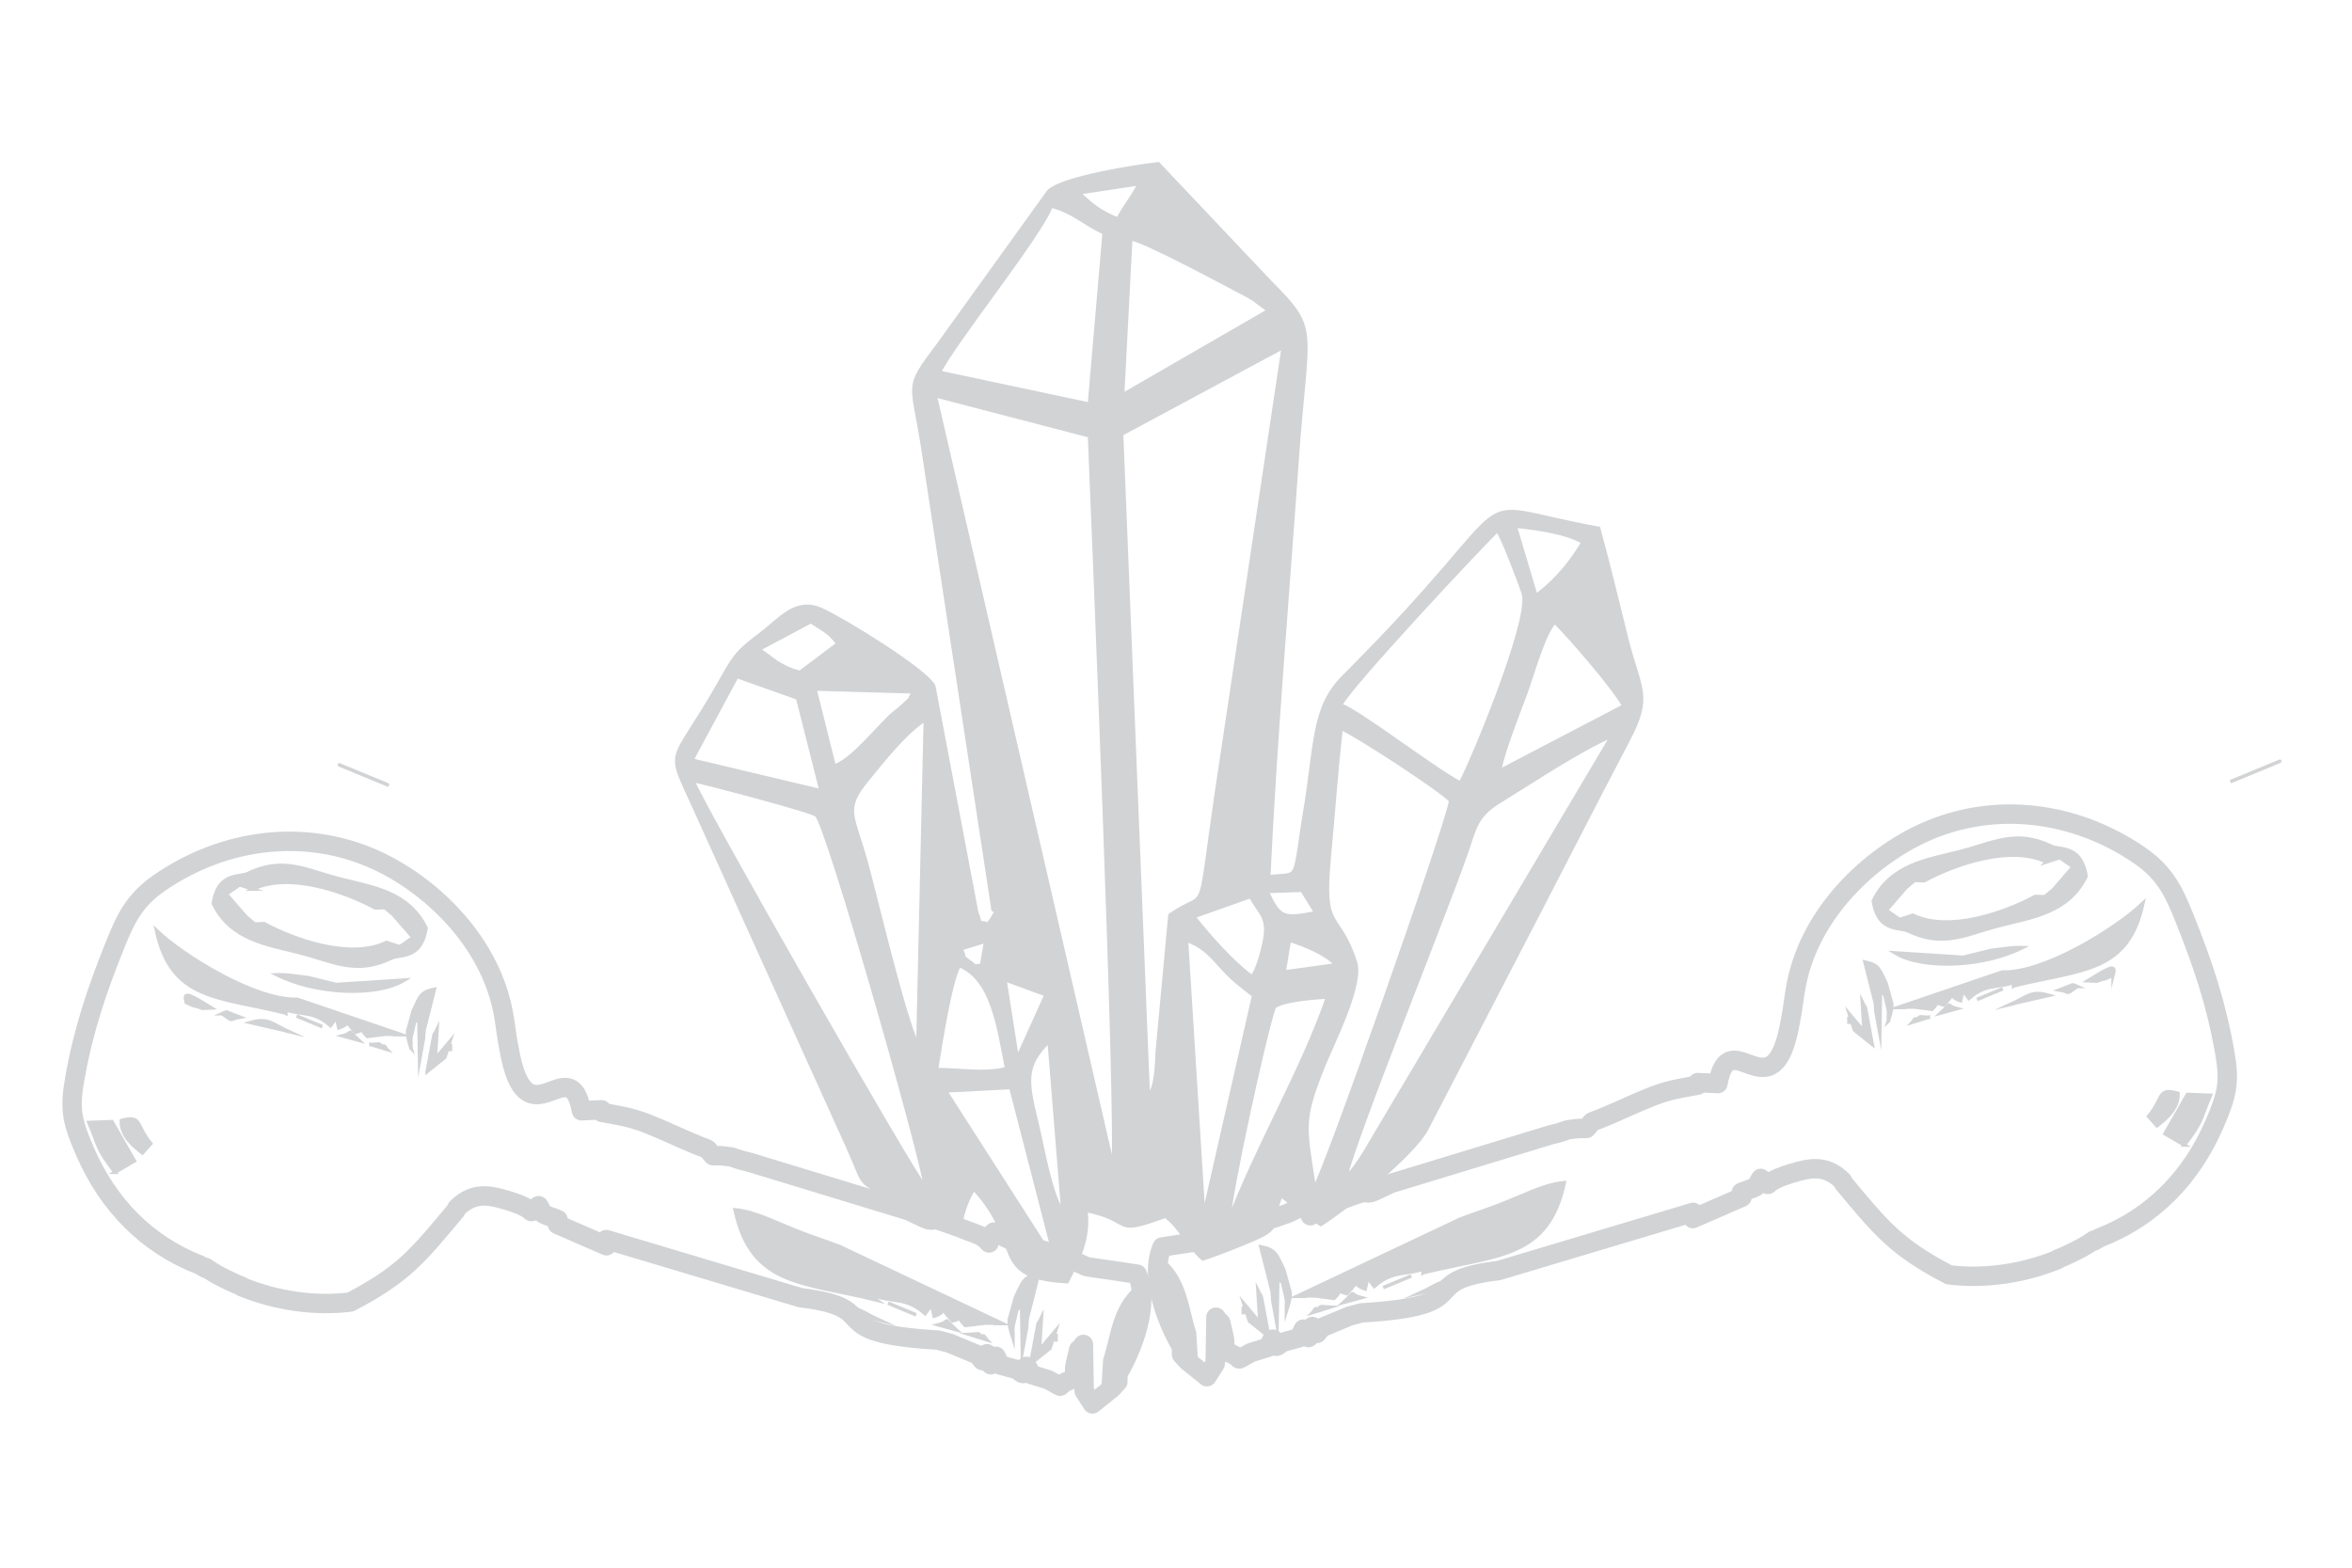 <?xml version="1.0" encoding="UTF-8"?>
<!DOCTYPE svg PUBLIC "-//W3C//DTD SVG 1.1//EN" "http://www.w3.org/Graphics/SVG/1.1/DTD/svg11.dtd">
<!-- Creator: CorelDRAW 2017 -->
<svg xmlns="http://www.w3.org/2000/svg" xml:space="preserve" width="50.8mm" height="33.867mm" version="1.1" style="shape-rendering:geometricPrecision; text-rendering:geometricPrecision; image-rendering:optimizeQuality; fill-rule:evenodd; clip-rule:evenodd"
viewBox="0 0 5079.98 3386.66"
 xmlns:xlink="http://www.w3.org/1999/xlink">
 <defs>
  <style type="text/css">
   <![CDATA[
    .str0 {stroke:#D2D3D5;stroke-width:7.62;stroke-miterlimit:22.926}
    .str1 {stroke:#D2D3D5;stroke-width:41.94;stroke-linecap:round;stroke-linejoin:round;stroke-miterlimit:22.926}
    .str2 {stroke:#D2D3D5;stroke-width:41.94;stroke-linecap:round;stroke-linejoin:round;stroke-miterlimit:22.926}
    .fil0 {fill:none}
    .fil1 {fill:#D2D3D5}
   ]]>
  </style>
 </defs>
 <g id="Capa_x0020_1">
  <rect class="fil0" x="-0" width="5079.99" height="3386.66"/>
  <g id="_2254180682064">
   <path class="fil1 str0" d="M2266.07 2249.07l29.94 371.69c-28.82,-46.03 -42.54,-137.26 -57.75,-199.65 -20.44,-83.86 -26.74,-119.37 27.81,-172.04zm-223.94 107.58l141.1 -7.31 98.42 381 -239.52 -373.69zm-19.51 -45.93c8.08,-50.51 29.67,-191.86 49.34,-225.15 71.24,30.31 83.57,127.57 102.32,222.66 -46.08,12.87 -102.36,2.11 -151.66,2.49zm631.47 326.85c0.87,-53.44 78.8,-408.71 97.74,-461.4 12.79,-15.52 95.49,-21.75 115.69,-22.22 -56.67,162.95 -153.34,323.73 -213.43,483.62zm-54.39 -12l-37.19 -594.82c33.98,12.87 48.86,28.53 73.61,56.13 26.32,29.36 40.99,39.96 71.71,63.6l-108.13 475.09zm-429.28 -509.26l88.95 32.68 -62.26 137.79 -26.69 -170.47zm614.32 -85.23c32.22,9.72 82.12,30.3 100.88,53.3l-112.18 15.51 11.3 -68.81zm-664.93 55.59c-21.43,-4.48 2.29,12.59 -24.32,-7.9 -34.33,-26.43 -1.62,4.79 -20.45,-29.02l54.08 -16.64 -9.31 53.56zm581.39 -150.05c16.54,32.57 36.6,41.51 32.06,82.89 -1.99,18.19 -14.57,73.02 -29.07,90.7 -39.76,-28.2 -92.78,-87.82 -125.99,-130l123 -43.59zm140.97 35.17c-69.74,13.76 -79.07,12.15 -105.28,-46.13l75.31 -2.48 29.97 48.61zm-3.39 594.97c-20.44,-133.21 -27.52,-145.73 18.05,-260.03 20.58,-51.63 86.22,-179.03 70.79,-227.39 -36.63,-114.86 -72.16,-62.2 -57.02,-223.72 8.91,-94.93 15.45,-188.2 25.83,-282.1 29.03,11.23 210.76,129.22 237.05,156.05 -6.77,50.15 -271.55,803.63 -294.7,837.19zm-856.3 -307.85c-32.3,-68.09 -86.55,-304.54 -112.03,-397.14 -28.45,-103.31 -50.57,-112.33 3.6,-178.19 30.45,-37.03 77.81,-98.5 124.56,-129.74l-16.13 705.07zm16.85 306.93c-24.81,-25.12 -482.45,-824.96 -503.13,-880.15 31.22,6.87 253.04,64.74 266.94,74.95 23.19,17.03 226.79,731.75 236.19,805.2zm906 -19.83c23.02,-94.97 206.4,-547.31 259.74,-698.17 20.76,-58.73 21.36,-84.19 73.51,-116.25 71.26,-43.83 173.73,-112.41 243.09,-141.97l-534.13 900.14c-6.57,10.49 -11.46,18.32 -18.93,28.53 -4.13,5.65 -8.45,10.93 -13.29,16.82 -1,1.22 -4.08,7.04 -4.94,5.46 -0.86,-1.58 -3.24,3.75 -5.05,5.44zm-1313.82 -1084.72l131.29 46.6 50.71 200.56 -279.2 -66.45 97.2 -180.71zm1646.94 204.26c11.47,-52.14 36.63,-113.6 56.14,-166.31 16.18,-43.67 39.03,-129.37 63.35,-155.9 34.08,33.96 127.61,141.86 149.34,181.74l-268.83 140.47zm-1309.41 -123.65c-33.44,29.32 -88.37,101.15 -127.37,113.1l-41.59 -166.58 212.68 6.1c-13.34,25.27 -2.65,9.91 -22.62,29.84 -7.98,7.97 -12.18,9.72 -21.1,17.54zm966.48 -18.87c17.45,-37.91 295.81,-335.74 338.7,-377.51 10.65,13.74 48.65,113.13 56,136.08 18.77,58.64 -123.75,393.91 -136.43,410.17 -66.44,-36.65 -218.23,-154.76 -258.27,-168.74zm-1144.1 -180.25c24.28,16.98 35.83,18.42 58.71,47.78l-82.42 62.07c-24.49,-6.76 -28.13,-9.49 -48.68,-20.75l-40.02 -29.17 112.41 -59.93zm1565.95 -55.78l-44.85 -150.52c48.83,5.11 111.64,14.12 146.78,35.07 -23.06,37.27 -51.26,77.3 -101.93,115.45zm-1297.45 -432.26l333.35 86.8c5.14,127.98 62.3,1484.9 50.77,1580.42l-384.12 -1667.22zm751.82 -104.76l-144.57 964.17c-41.82,286.37 -15.57,203.05 -100.24,262.84l-27.48 296.06c-1.01,15.84 -1.21,82.37 -19.49,91.71l-57.55 -1427.02 349.33 -187.76zm-329.53 -234.68c38.34,9.29 180.33,85.78 228.52,110.96 13.77,7.19 22.51,11.55 36.76,20.18l32.57 24.47 -315.45 182.24 17.6 -337.85zm-413.41 288.96c31.72,-64.76 220.23,-298.61 241.31,-359.2 47.98,11.78 72.03,38.97 114.78,57.74l-31.82 370.48 -324.27 -69.02zm431.69 -407.51c-10.43,23.72 -33.14,50.99 -46.16,76.64 -39.63,-15.97 -57.99,-31.74 -84.46,-56.89l130.62 -19.75zm-325.66 1599.26c-29.17,-7.26 -12.51,5.55 -25.46,-24.92l-92.67 -488.99c-17.64,-34.72 -194.12,-143.18 -242.55,-165.05 -56.03,-25.3 -90.02,22.07 -132.31,53.64 -55.24,41.24 -57.72,51.62 -90.72,109.3 -105.59,184.58 -112.76,127.44 -47.38,273.77l327.28 724.01c41.18,90.53 16.6,68.42 97.72,113.15 42.63,23.49 94.71,58.54 142.4,72.35 5.24,-35.37 15.6,-69.98 32.25,-95.1 111.63,121.26 31.5,191.02 201.51,200.6 21.09,-43.1 48.98,-91.32 40.24,-154.04 108.37,21.89 52.24,56.41 172.11,12.48 33.08,24.93 47.31,63.23 80.69,92.41 35.59,-11.94 77.93,-28.57 111.74,-43.23 61.44,-26.63 31.74,-33.09 57.25,-93.89 20.14,15.82 59.85,46.82 85.81,62.65 49.43,-30.81 199.46,-149.84 228.82,-206.64l241.35 -465.41c65.39,-126.02 127.65,-248.78 192.91,-372.6 52.17,-98.95 25.72,-107.4 -3.06,-222.75 -19.93,-79.92 -37.87,-155.96 -59.99,-236.42 -316.83,-57 -127.56,-102.11 -550,319.81 -69.15,69.06 -58.97,144.38 -86.52,304.97 -5.04,29.34 -7.47,54.08 -12.42,81.94 -9.05,50.97 -11.54,39.87 -63.63,46.16 14.27,-298.77 40.29,-602.3 61.13,-898.61 20.65,-293.65 48.08,-279.67 -58.87,-387.18l-240.78 -254.59c-51.43,6.09 -203.23,29.67 -236.11,58.79l-238.41 331.3c-73.63,97.94 -56.46,77.12 -33.86,223.94l151.66 997.29c-0.32,3.64 19.19,-10.92 -10.13,30.86z"/>
   <path class="fil1 str0" d="M3073.62 2749.52l40.24 -27.73c-66.04,43.7 -93.82,11.48 -145.74,57.18 -18.81,-24.47 -11.9,-24.35 -19.43,5.56 -34.81,-10.95 -4.41,-26.86 -39.85,10.09 -41.57,-11.08 1.63,-17.04 -27.5,10.09l-41.26 -5.16c-28.07,-0.94 -6.25,1.26 -39.2,1.1l352.39 -166.64c29.29,-11.17 42.72,-15.06 75.56,-27.28 62.09,-23.09 102.43,-47.28 149.79,-51.88 -35.36,164.4 -143.82,154.85 -305,194.67zm234.76 -25.11c-4.38,1.66 -15.05,7.16 -17.95,7.83 -33.46,7.76 -4.42,6.57 -41.12,5.07 58.3,-36.47 65.45,-37.05 59.07,-12.9zm-529.88 107.95c-0.85,-17.73 2.54,-16.65 -2.66,-37.23 -10.92,-43.21 0.11,-12.27 -16,-36.3l-1.69 100.63 -8.98 -49.46c-0.33,-2.86 -0.34,-7.07 -0.67,-9.96 -0.33,-2.88 -0.41,-7.04 -0.79,-9.91l-24.43 -96.69c31.04,6.52 32.81,13.92 49.79,50.48l13.56 48.99c0.04,2.83 -0.41,7.18 -0.63,9.9 -0.46,5.79 -5.7,24 -7.5,29.55zm-38.19 55l-41.7 -33.49 -12.13 -37.79 34.82 41.43 -4.38 -70.58c1.52,2.88 1.14,5.66 4.23,8.81 3.03,3.1 3.23,7.06 3.73,8.84l15.43 82.78zm-54.98 -65.07l0.14 17.2 -0.14 -17.2zm187.36 1.48l-36.77 11.39c2.66,-2.68 3.64,-9.48 8.29,-7.71 4.17,1.59 6.99,-4.63 8.86,-4.93l19.62 1.25zm66.85 -20.48l-37.64 10.34c32.05,-29.59 7.58,-17.83 37.64,-10.34zm108.72 -46.89l-60.77 25.24 60.77 -25.24zm108.08 15.47l-78.46 18.09c-2.45,0.71 -7.2,2.47 -10.91,3.33 40.23,-18.38 47.77,-33.08 89.37,-21.42zm67.2 -20.8c-30.46,21.02 -13.03,12.81 -41.35,8.04l30.95 -11.98c2.26,0.09 7,2.46 10.4,3.94z"/>
   <path class="fil1 str0" d="M2579.89 2878.18l4.38 70.59 -34.82 -41.44c2.52,-58.81 -11.97,-29.92 -28.1,-90.49l-9.03 -92.77c48.26,41.94 50.54,102.26 67.57,154.11z"/>
   <path class="fil1 str0" d="M4859.81 1671.13c205.93,-85.15 -161.94,66.94 0,0z"/>
   <g>
    <path class="fil0 str1" d="M3981.48 2555.81c82.14,98.39 113.41,138.35 228.06,198.1 76.4,9.75 160.81,-2.74 234.59,-32.94l-0.75 -0.52c16.55,-6.68 34.23,-15.04 54.22,-25.63 8.61,-4.98 16.99,-10.24 25.06,-15.76l0.01 1.99c4.1,-2.32 8.29,-4.73 12.58,-7.22 114.06,-44.35 197.45,-129.89 247.42,-244.97 28.23,-65.02 33.8,-91.44 22.34,-156.22 -18.7,-105.53 -46.91,-189.68 -86.73,-288.95 -22.62,-56.41 -41.47,-97.31 -96.01,-134.99 -141.19,-97.53 -316.14,-118.09 -466.16,-50.35 -114.81,51.82 -244.52,169.85 -276,326.83 -5.82,29 -7.13,52.31 -13.03,80.14 -36.78,214.88 -131.62,-3.96 -156.67,135.48l-23.14 -1.12 0.01 -0.26 -0.01 0.11 -0.48 0.13 -19.85 -0.96 -0.2 5.47c-30.18,5.97 -58.06,8.6 -98.47,24.48 -39,15.34 -74.9,33.13 -110.79,47.62 -29.4,11.87 -12.68,1.74 -31.11,21.57 -11.53,0.11 -13.44,-0.48 -24.35,0.75 -29.66,3.33 -9.78,2.88 -54.43,13.44l-343.28 104.58c-5.43,2.48 -40.59,19.34 -42.28,19.63 -27.92,4.86 16.94,-12.85 -42.49,7.79 -16.89,5.86 -28.6,10.38 -45.43,16.98 -16.52,6.48 -30.56,9.15 -43.94,25.33 -4.57,-13.32 3.02,-12.91 -10.43,-23.47l-38.17 18.31 -30.28 10.45 -36.88 10.37c-162.36,52.43 -16.7,22.61 -204.25,51.83 -28.31,64.29 9.97,162.01 41.64,215.16l0.14 17.21 13.14 14.38 41.7 33.49 17.84 -27.9 1.68 -100.63c16.12,24.03 5.09,-6.92 16.01,36.3 5.2,20.58 1.81,19.5 2.65,37.23 51.41,16 11.29,26.73 57.43,2.79l36.77 -11.38c21.69,-47.78 0.15,20.2 29.21,-10.14l37.64 -10.34 9.15 -18.76c15.56,27.06 8.4,23.51 19.43,-5.56 12.32,19.08 5.75,19.85 19.37,2.68l60.78 -25.25 25.35 -6.88c261.52,-15.09 108.49,-69.12 296.68,-91.45l420.07 -125.69 -0.49 13.38 106.04 -46.12 -1.29 -10.37c5.92,-3.04 11.99,-4.47 19.36,-7.18 20.92,-7.73 10.35,-4.89 22.49,-23.04 35.54,24.75 -16.77,11.16 82.27,-15.47 33.02,-8.88 63.28,-10.12 94.24,20.72 0.71,1.63 1.38,3.22 2.02,4.8z"/>
   </g>
   <path class="fil1 str0" d="M4300.53 2053.2c27.75,-3.11 44.88,-6.78 67.09,-6.09 -82.53,41.57 -214.47,47.85 -274.43,11.43 49.05,3.18 98.1,6.36 147.16,9.54l60.18 -14.88z"/>
   <path class="fil1 str0" d="M4349 2129.72l36.85 -25.4c-60.49,40.03 -85.93,10.51 -133.49,52.38 -17.23,-22.42 -10.89,-22.31 -17.79,5.08 -31.89,-10.03 -4.04,-24.6 -36.51,9.24 -38.07,-10.14 1.49,-15.6 -25.19,9.25l-37.79 -4.73c-25.71,-0.86 -5.72,1.16 -35.9,1.01l224.97 -76.54c91.26,3.29 248.55,-94.89 304.21,-148.61 -32.39,150.59 -131.73,141.84 -279.36,178.32zm215.02 -23.01c-4.01,1.52 -13.78,6.56 -16.43,7.18 -30.65,7.11 -4.05,6.01 -37.67,4.65 53.4,-33.41 59.95,-33.95 54.1,-11.83zm-485.35 98.88c-0.77,-16.24 2.33,-15.25 -2.43,-34.1 -10,-39.58 0.1,-11.24 -14.66,-33.25l-1.55 92.18 -8.22 -45.3c-0.3,-2.63 -0.31,-6.48 -0.61,-9.13 -0.3,-2.64 -0.37,-6.45 -0.72,-9.08l-22.38 -88.56c28.43,5.97 30.05,12.75 45.6,46.24l12.43 44.87c0.03,2.59 -0.38,6.58 -0.58,9.07 -0.42,5.3 -5.23,21.98 -6.88,27.06zm-34.97 50.39l-38.2 -30.69 -11.11 -34.61 31.89 37.95 -4.01 -64.65c1.39,2.65 1.05,5.19 3.87,8.08 2.78,2.83 2.97,6.46 3.42,8.09l14.14 75.83zm-50.36 -59.61l0.13 15.75 -0.13 -15.75zm171.61 1.36l-33.68 10.42c2.44,-2.45 3.34,-8.67 7.6,-7.05 3.81,1.45 6.39,-4.25 8.11,-4.52l17.97 1.15zm61.23 -18.76l-34.47 9.47c29.35,-27.1 6.94,-16.33 34.47,-9.47zm99.59 -42.95l-55.67 23.12 55.67 -23.12zm98.99 14.17l-71.86 16.57c-2.25,0.64 -6.6,2.26 -9.99,3.05 36.84,-16.84 43.75,-30.3 81.85,-19.62zm61.56 -19.05c-27.9,19.25 -11.94,11.73 -37.88,7.36l28.35 -10.97c2.07,0.08 6.41,2.25 9.53,3.61z"/>
   <path class="fil1 str0" d="M4717.86 2473.54l-41.83 -24.43 48.5 -84.74 49.66 1.81c-22.79,53.84 -16.1,55.45 -56.33,107.36z"/>
   <path class="fil1 str0" d="M4640.68 2411.72c33.23,-39.35 18.16,-62.43 63.49,-49.72 1.03,32.18 -24.28,53.24 -45.36,69.9l-18.13 -20.18z"/>
   <path class="fil1 str0" d="M4420.33 1861.99c-77.04,-37.56 -198.02,4.46 -264.33,40.56l-20.98 -0.65 -18.16 15.33 -42.82 49.26 33.17 23.07 122.62 6.84c-30.06,18.51 8.19,6.53 -45.02,17.8 -25.34,5.36 -23.86,1.27 -45.52,1.46 -33.47,-16.55 -80.57,4.19 -93.28,-69.16 37.88,-79.07 116.82,-88.59 187.26,-106.73 82.03,-21.13 132.98,-56.82 231.17,7.76l-44.11 14.46z"/>
   <path class="fil1 str0" d="M4131.37 1977.19c77.05,37.56 198.02,-4.47 264.34,-40.57l20.97 0.66 18.16 -15.34 42.83 -49.26 -33.17 -23.07 -122.63 -6.84c30.07,-18.51 -8.18,-6.53 45.03,-17.79 25.33,-5.37 23.86,-1.28 45.51,-1.47 33.47,16.55 80.58,-4.19 93.29,69.17 -37.89,79.06 -116.82,88.58 -187.27,106.73 -82.02,21.12 -132.97,56.81 -231.17,-7.77l44.11 -14.45z"/>
   <path class="fil1 str0" d="M1892.69 2808.3l-40.24 -27.74c66.04,43.71 93.82,11.48 145.74,57.19 18.81,-24.48 11.9,-24.36 19.43,5.55 34.81,-10.95 4.41,-26.86 39.85,10.09 41.57,-11.08 -1.63,-17.04 27.5,10.1l41.26 -5.17c28.08,-0.94 6.25,1.26 39.2,1.1l-352.39 -166.64c-29.29,-11.17 -42.72,-15.06 -75.56,-27.28 -62.09,-23.09 -102.43,-47.28 -149.79,-51.88 35.36,164.41 143.82,154.85 305,194.68zm-234.76 -25.12c4.38,1.66 15.05,7.16 17.95,7.83 33.46,7.76 4.42,6.57 41.12,5.07 -58.3,-36.47 -65.45,-37.05 -59.07,-12.9zm529.88 107.95c0.85,-17.73 -2.54,-16.65 2.66,-37.23 10.92,-43.21 -0.11,-12.27 16,-36.3l1.69 100.63 8.98 -49.46c0.33,-2.86 0.34,-7.07 0.67,-9.96 0.33,-2.88 0.41,-7.04 0.79,-9.91l24.43 -96.69c-31.04,6.52 -32.81,13.92 -49.79,50.48l-13.56 48.99c-0.04,2.83 0.41,7.18 0.63,9.9 0.46,5.79 5.7,24 7.5,29.55zm38.19 55.01l41.7 -33.5 12.13 -37.79 -34.82 41.43 4.38 -70.58c-1.52,2.89 -1.14,5.66 -4.23,8.82 -3.03,3.09 -3.23,7.05 -3.73,8.83l-15.43 82.79zm54.98 -65.08l-0.14 17.2 0.14 -17.2zm-187.36 1.48l36.77 11.39c-2.66,-2.68 -3.64,-9.48 -8.29,-7.71 -4.17,1.59 -6.99,-4.63 -8.86,-4.93l-19.62 1.25zm-66.85 -20.48l37.64 10.34c-32.05,-29.59 -7.58,-17.83 -37.64,-10.34zm-108.72 -46.89l60.77 25.24 -60.77 -25.24zm-108.07 15.47l78.45 18.09c2.45,0.71 7.2,2.47 10.91,3.33 -40.23,-18.38 -47.77,-33.08 -89.36,-21.42zm-67.21 -20.8c30.46,21.02 13.03,12.81 41.35,8.04l-30.95 -11.98c-2.26,0.1 -7,2.46 -10.4,3.94z"/>
   <path class="fil1 str0" d="M2386.42 2936.95l-4.38 70.59 34.82 -41.44c-2.52,-58.81 11.97,-29.92 28.1,-90.49l9.03 -92.77c-48.26,41.94 -50.54,102.26 -67.57,154.11z"/>
   <path class="fil1 str0" d="M665.78 2111.97c-27.74,-3.11 -44.88,-6.78 -67.09,-6.09 82.53,41.57 214.47,47.85 274.43,11.43 -49.05,3.18 -98.1,6.36 -147.16,9.54l-60.18 -14.88z"/>
   <path class="fil1 str0" d="M617.31 2188.49l-36.85 -25.4c60.49,40.03 85.93,10.51 133.49,52.38 17.23,-22.42 10.89,-22.31 17.79,5.08 31.89,-10.03 4.04,-24.6 36.51,9.25 38.07,-10.15 -1.49,-15.61 25.19,9.24l37.79 -4.73c25.71,-0.86 5.72,1.16 35.9,1.01l-224.97 -76.54c-91.25,3.29 -248.55,-94.89 -304.21,-148.61 32.39,150.6 131.73,141.84 279.36,178.32zm-215.02 -23c4.01,1.51 13.78,6.56 16.43,7.17 30.65,7.11 4.05,6.01 37.67,4.65 -53.4,-33.41 -59.95,-33.95 -54.1,-11.82zm485.35 98.87c0.77,-16.24 -2.33,-15.25 2.43,-34.09 10,-39.59 -0.1,-11.25 14.66,-33.26l1.55 92.18 8.22 -45.3c0.3,-2.63 0.31,-6.48 0.61,-9.13 0.3,-2.63 0.37,-6.45 0.72,-9.08l22.38 -88.56c-28.43,5.97 -30.05,12.75 -45.6,46.24l-12.43 44.87c-0.03,2.6 0.38,6.58 0.58,9.07 0.42,5.3 5.23,21.98 6.88,27.06zm34.97 50.39l38.2 -30.68 11.11 -34.62 -31.89 37.96 4.01 -64.65c-1.39,2.64 -1.05,5.18 -3.87,8.07 -2.78,2.83 -2.97,6.46 -3.42,8.09l-14.14 75.83zm50.36 -59.61l-0.13 15.75 0.13 -15.75zm-171.61 1.36l33.68 10.43c-2.44,-2.45 -3.34,-8.68 -7.6,-7.06 -3.81,1.45 -6.39,-4.25 -8.11,-4.52l-17.97 1.15zm-61.23 -18.76l34.47 9.47c-29.35,-27.1 -6.94,-16.33 -34.47,-9.47zm-99.59 -42.95l55.67 23.12 -55.67 -23.12zm-98.99 14.17l71.86 16.57c2.25,0.65 6.6,2.26 9.99,3.05 -36.84,-16.84 -43.75,-30.3 -81.85,-19.62zm-61.56 -19.05c27.9,19.25 11.94,11.73 37.88,7.36l-28.35 -10.97c-2.07,0.09 -6.41,2.25 -9.53,3.61z"/>
   <path class="fil1 str0" d="M248.45 2532.31l41.83 -24.43 -48.5 -84.74 -49.66 1.81c22.79,53.84 16.1,55.45 56.33,107.36z"/>
   <path class="fil1 str0" d="M325.63 2470.49c-33.23,-39.35 -18.16,-62.43 -63.49,-49.72 -1.03,32.18 24.28,53.24 45.36,69.9l18.13 -20.18z"/>
   <path class="fil1 str0" d="M797.35 1678.94c-205.93,-85.15 161.94,66.94 0,0z"/>
   <path class="fil1 str0" d="M545.98 1920.76c77.04,-37.56 198.02,4.46 264.33,40.56l20.98 -0.65 18.16 15.33 42.82 49.26 -33.17 23.07 -122.62 6.85c30.06,18.5 -8.19,6.52 45.02,17.79 25.34,5.36 23.86,1.27 45.52,1.46 33.47,-16.55 80.57,4.19 93.28,-69.16 -37.88,-79.07 -116.81,-88.58 -187.26,-106.73 -82.03,-21.13 -132.98,-56.82 -231.17,7.76l44.11 14.46z"/>
   <path class="fil1 str0" d="M834.94 2035.96c-77.05,37.56 -198.02,-4.46 -264.33,-40.56l-20.98 0.65 -18.16 -15.34 -42.83 -49.26 33.17 -23.07 122.63 -6.84c-30.07,-18.51 8.19,-6.53 -45.02,-17.79 -25.34,-5.36 -23.87,-1.28 -45.52,-1.47 -33.47,16.55 -80.58,-4.19 -93.29,69.17 37.89,79.06 116.82,88.58 187.27,106.73 82.02,21.12 132.97,56.81 231.17,-7.77l-44.11 -14.45z"/>
   <g>
    <path class="fil0 str2" d="M984.83 2614.58c-82.14,98.39 -113.41,138.35 -228.06,198.1 -76.4,9.75 -160.81,-2.73 -234.59,-32.94l0.75 -0.52c-16.55,-6.68 -34.23,-15.04 -54.22,-25.63 -8.61,-4.98 -16.99,-10.24 -25.06,-15.76l-0.01 1.99c-4.1,-2.32 -8.29,-4.73 -12.58,-7.22 -114.06,-44.35 -197.45,-129.89 -247.42,-244.97 -28.23,-65.01 -33.8,-91.44 -22.34,-156.22 18.7,-105.52 46.91,-189.68 86.73,-288.95 22.62,-56.41 41.47,-97.31 96.01,-134.99 141.19,-97.53 316.14,-118.09 466.16,-50.35 114.81,51.82 244.52,169.85 276,326.83 5.82,29 7.13,52.31 13.03,80.14 36.78,214.88 131.62,-3.96 156.67,135.48l23.14 -1.12 -0.01 -0.25 0.01 0.1 0.48 0.13 19.85 -0.96 0.2 5.47c30.18,5.98 58.06,8.6 98.47,24.49 39,15.33 74.9,33.12 110.79,47.61 29.4,11.87 12.68,1.74 31.11,21.57 11.53,0.11 13.44,-0.48 24.35,0.75 29.66,3.33 9.78,2.88 54.43,13.45l343.28 104.57c5.43,2.48 40.59,19.34 42.28,19.63 27.92,4.86 -16.94,-12.84 42.49,7.79 16.89,5.86 28.6,10.38 45.43,16.98 16.52,6.48 30.56,9.15 43.94,25.33 4.57,-13.32 -3.02,-12.91 10.43,-23.47l38.18 18.31 30.27 10.45 36.88 10.37c162.36,52.44 16.7,22.61 204.25,51.83 28.31,64.29 -9.97,162.01 -41.64,215.16l-0.14 17.21 -13.14 14.38 -41.7 33.49 -17.84 -27.9 -1.68 -100.63c-16.12,24.03 -5.09,-6.92 -16.01,36.3 -5.2,20.58 -1.81,19.5 -2.65,37.23 -51.41,16 -11.29,26.73 -57.43,2.79l-36.77 -11.38c-21.69,-47.78 -0.15,20.2 -29.21,-10.14l-37.64 -10.34 -9.15 -18.76c-15.56,27.06 -8.4,23.51 -19.43,-5.56 -12.32,19.08 -5.75,19.85 -19.37,2.68l-60.78 -25.25 -25.35 -6.88c-261.52,-15.09 -108.49,-69.12 -296.68,-91.44l-420.07 -125.7 0.49 13.38 -106.04 -46.12 1.29 -10.37c-5.92,-3.03 -11.99,-4.46 -19.36,-7.18 -20.92,-7.73 -10.35,-4.89 -22.49,-23.04 -35.54,24.76 16.77,11.16 -82.27,-15.47 -33.02,-8.88 -63.28,-10.12 -94.24,20.72 -0.71,1.63 -1.38,3.22 -2.02,4.8z"/>
   </g>
  </g>
 </g>
</svg>
